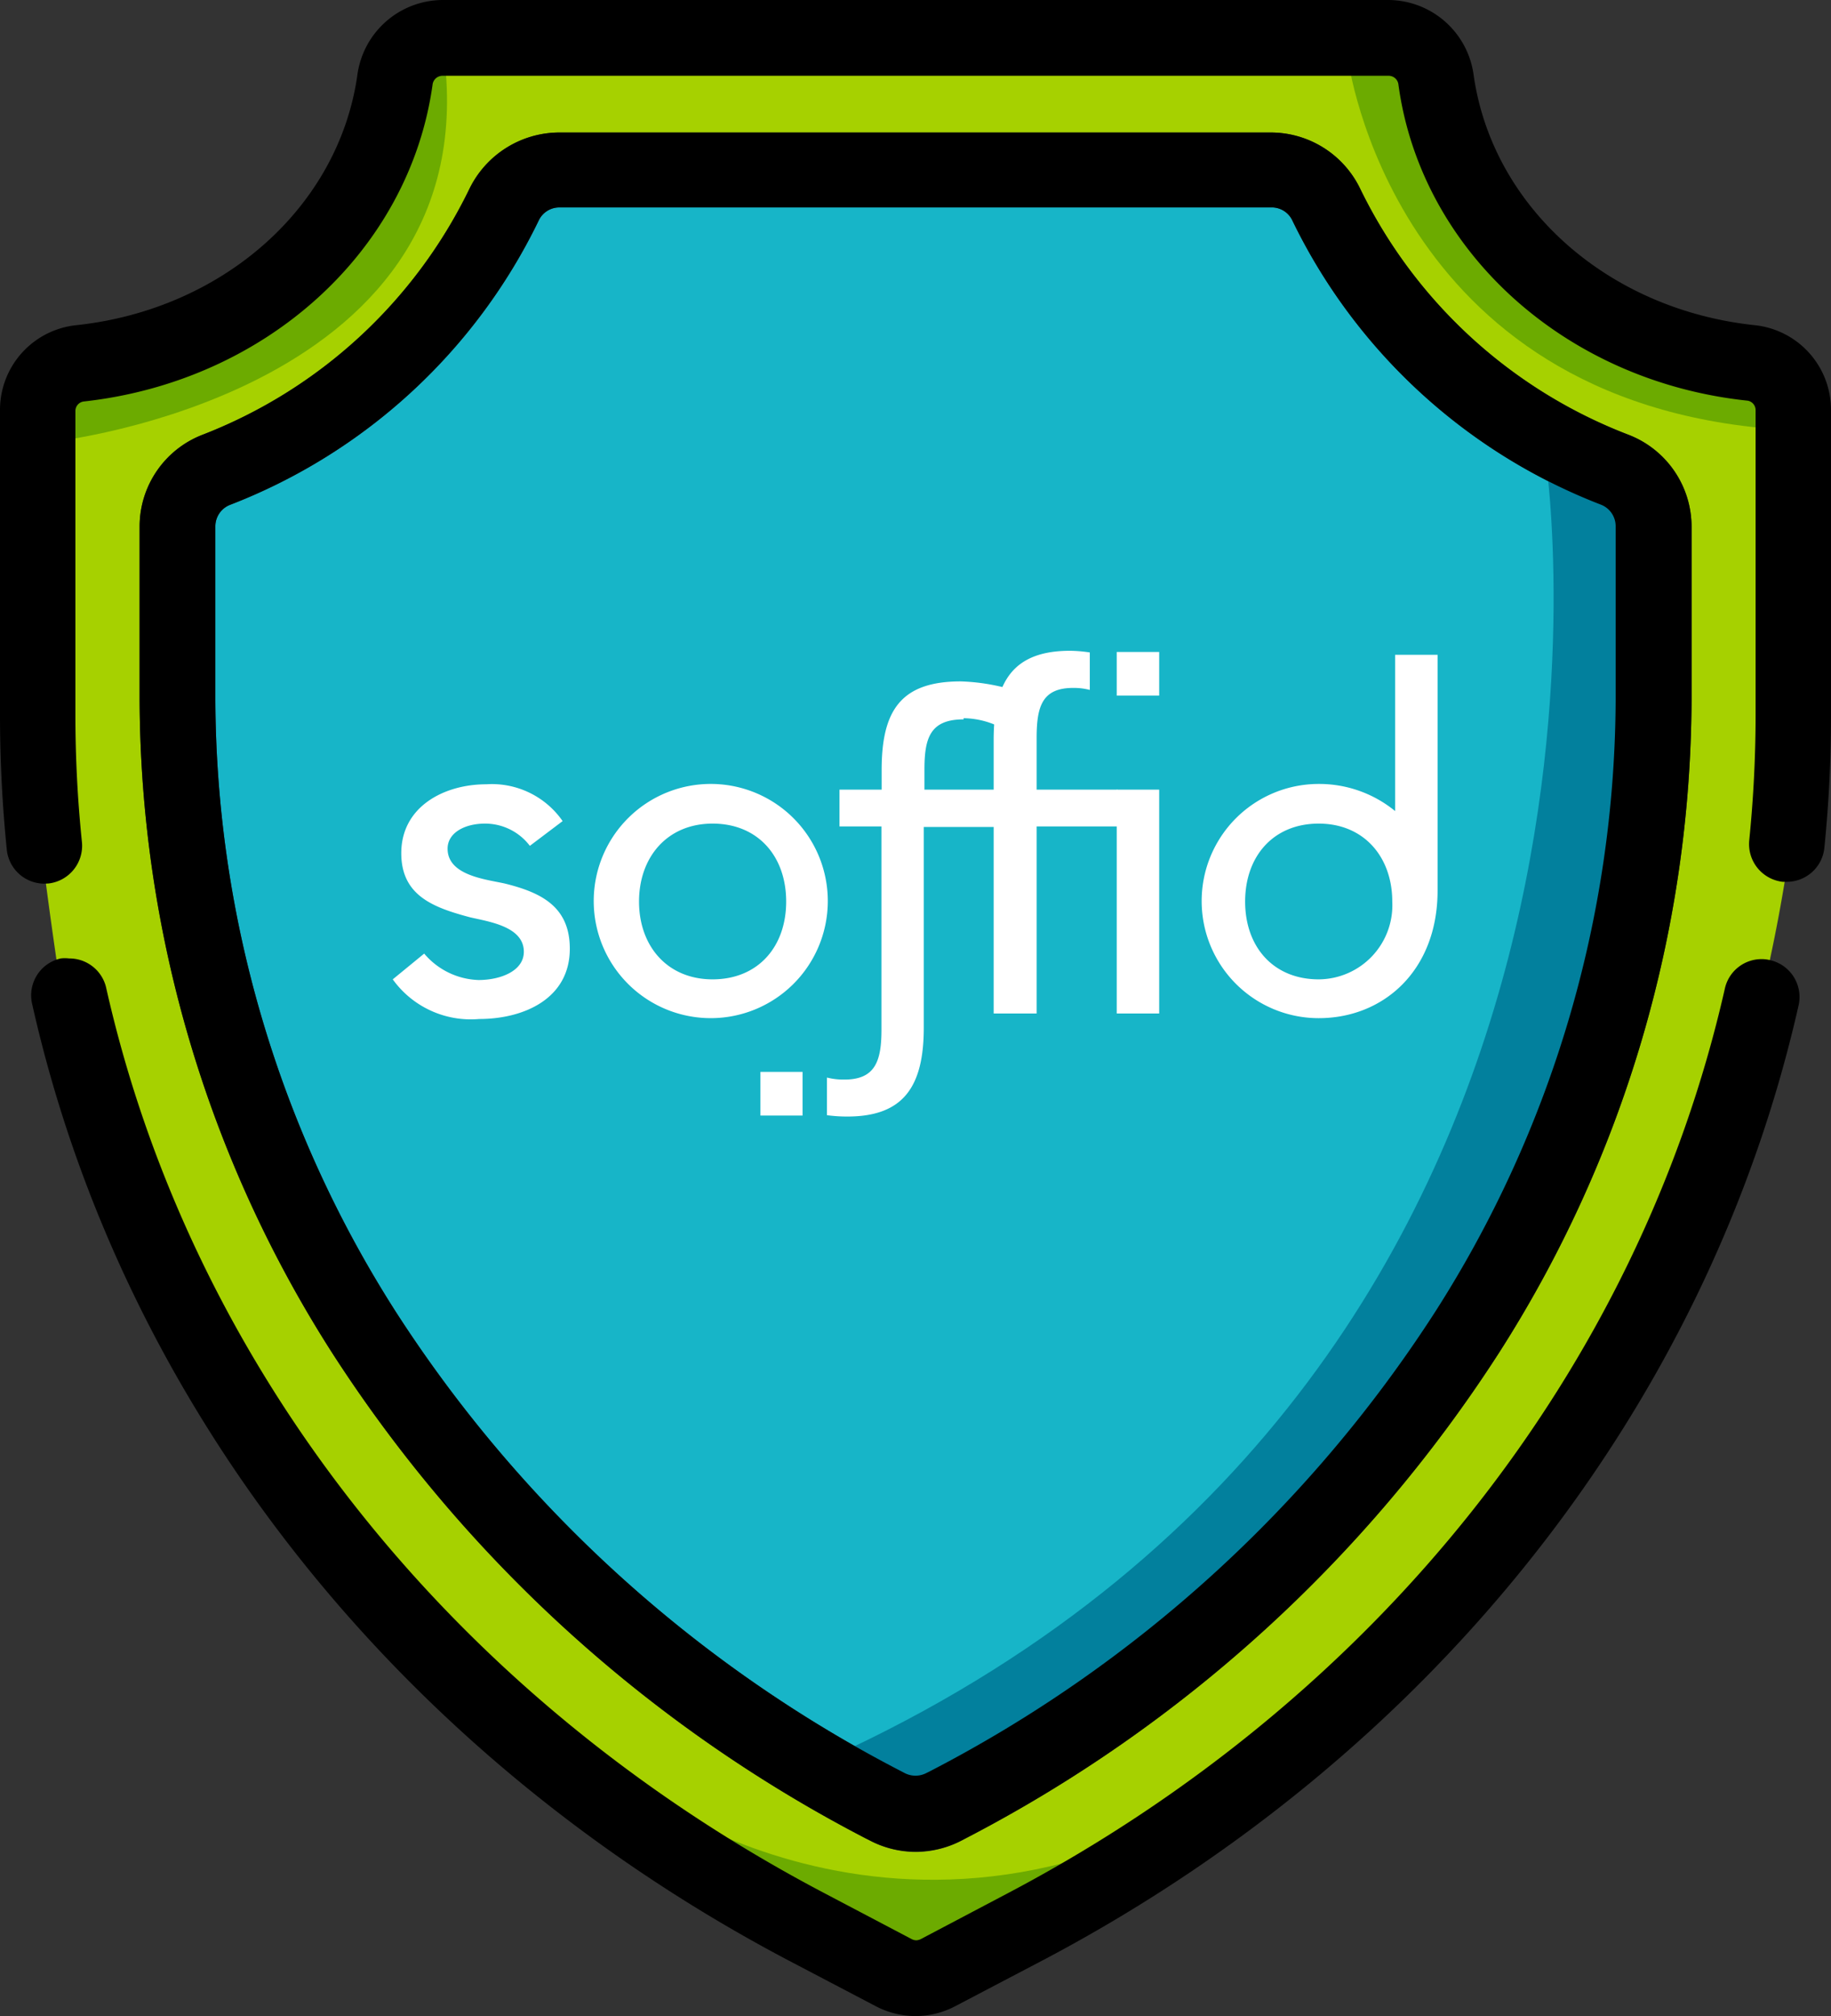 <svg id="Capa_1" data-name="Capa 1" xmlns="http://www.w3.org/2000/svg" viewBox="0 0 109.51 120.51"><rect x="0" y="0" width="109.51" height="120.51" fill="#333333" stroke="none"/><defs><style>.cls-1{fill:#17b5c8;}.cls-2{fill:#02809d;}.cls-3{fill:#a6d100;}.cls-4{fill:#6cab00;}.cls-5{fill:#fff;}</style></defs><path class="cls-1" d="M33.47,12.4a1.36,1.36,0,0,0-1.25.78,34.19,34.19,0,0,1-18.47,17,1.38,1.38,0,0,0-.87,1.29V41.82A68.33,68.33,0,0,0,23.71,78.47a79.2,79.2,0,0,0,30.18,27.4l.21.11a1.42,1.42,0,0,0,1.31,0l.22-.11A79.24,79.24,0,0,0,85.8,78.47,68.33,68.33,0,0,0,96.63,41.82V31.46a1.38,1.38,0,0,0-.87-1.29,34.19,34.19,0,0,1-18.47-17A1.36,1.36,0,0,0,76,12.4Z"/><path class="cls-2" d="M92.46,27.56s7.89,53.57-41.73,77l3.9,3.14S69,102.66,75,95.78s17.3-22,21.61-35.2,2.2-30.72,2.2-30.72Z"/><path class="cls-3" d="M107.63,23.14s-3.47-.69-12.87-5.27S84.44,3.19,84.44,3.19H24.59L22.3,9.61C20,16,1.86,23.14,1.86,23.14s-2.95,6.42,2.33,39.55S55,118.53,55,118.53s19.54-7.34,38.57-32.79S107.63,23.14,107.63,23.14Zm-6.46,18.68A72.88,72.88,0,0,1,89.63,80.9a83.85,83.85,0,0,1-31.9,29l-.21.11a5.94,5.94,0,0,1-2.76.69A5.88,5.88,0,0,1,52,110l-.22-.11a83.85,83.85,0,0,1-31.9-29A72.87,72.87,0,0,1,8.35,41.82V31.46A5.88,5.88,0,0,1,12.08,26a29.63,29.63,0,0,0,16-14.72,6,6,0,0,1,5.35-3.36H76a5.94,5.94,0,0,1,5.35,3.36A29.63,29.63,0,0,0,97.43,26a5.89,5.89,0,0,1,3.74,5.51Z"/><path class="cls-4" d="M36.9,106.14s17.09,14,38.12,0L55,118.53Z"/><path class="cls-4" d="M80.62,3.5S83.22,24,106.3,25.66V21.84s-18-6.27-20.79-17.27Z"/><path class="cls-4" d="M3.11,26.41s26.76-2.89,23.32-24H23.67s-.07,8.71-4.2,13.14S3.11,22.62,3.11,22.62Z"/><path d="M54.76,110.68A5.88,5.88,0,0,1,52,110l-.22-.11a83.85,83.85,0,0,1-31.9-29A72.87,72.87,0,0,1,8.35,41.82V31.46A5.88,5.88,0,0,1,12.08,26a29.63,29.63,0,0,0,16-14.72,6,6,0,0,1,5.35-3.36H76a5.94,5.94,0,0,1,5.35,3.36A29.63,29.63,0,0,0,97.43,26a5.89,5.89,0,0,1,3.74,5.51V41.82A72.88,72.88,0,0,1,89.63,80.9a83.85,83.85,0,0,1-31.9,29l-.21.11A5.94,5.94,0,0,1,54.76,110.68ZM33.47,12.4a1.36,1.36,0,0,0-1.25.78,34.19,34.19,0,0,1-18.47,17,1.38,1.38,0,0,0-.87,1.29V41.82A68.33,68.33,0,0,0,23.71,78.47a79.2,79.2,0,0,0,30.18,27.4l.21.11a1.42,1.42,0,0,0,1.31,0l.22-.11A79.24,79.24,0,0,0,85.8,78.47,68.33,68.33,0,0,0,96.63,41.82V31.46a1.38,1.38,0,0,0-.87-1.29,34.19,34.19,0,0,1-18.47-17A1.36,1.36,0,0,0,76,12.4Z"/><path d="M54.76,120.51a5.17,5.17,0,0,1-2.38-.59l-5.19-2.72C23.83,104.91,7.32,84.07,1.92,60a2.26,2.26,0,0,1,1.71-2.71,2.07,2.07,0,0,1,.5,0A2.26,2.26,0,0,1,6.34,59c5.11,22.77,20.77,42.52,43,54.18l5.19,2.73a.6.6,0,0,0,.27.07.68.68,0,0,0,.27-.07l5.18-2.73C82.36,101.54,98,81.83,103.16,59.1a2.25,2.25,0,0,1,2.2-1.77,2.07,2.07,0,0,1,.5.06,2.26,2.26,0,0,1,1.71,2.71c-5.43,24-21.92,44.83-45.25,57.1l-5.19,2.72A5.13,5.13,0,0,1,54.76,120.51Z"/><path d="M2.66,52.82a2.26,2.26,0,0,1-2.25-2,79.77,79.77,0,0,1-.41-8V24.52a5.09,5.09,0,0,1,4.54-5.08c8.81-.93,15.74-7.09,16.84-15A5.17,5.17,0,0,1,26.45,0H83.06a5.17,5.17,0,0,1,5.07,4.44c1.1,7.9,8,14.07,16.84,15a5.09,5.09,0,0,1,4.54,5.08V42.77a77.89,77.89,0,0,1-.4,7.94,2.26,2.26,0,0,1-2.25,2h-.24a2.27,2.27,0,0,1-2-2.48c.25-2.48.38-5,.38-7.48V24.52a.57.57,0,0,0-.48-.57C93.61,22.8,85,15,83.64,5.07a.59.59,0,0,0-.58-.54H26.45a.6.6,0,0,0-.58.54C24.48,15,15.9,22.8,5,24a.57.57,0,0,0-.49.57V42.77a73.62,73.62,0,0,0,.39,7.56,2.27,2.27,0,0,1-2,2.48Z"/><g id="g4588"><path id="path3989" class="cls-5" d="M42.62,58.54c2.71,0,4.4-1.94,4.4-4.65s-1.69-4.66-4.4-4.66-4.4,2-4.4,4.66S39.91,58.54,42.62,58.54Zm0-11.68a7,7,0,1,1-7.11,7A7,7,0,0,1,42.62,46.86Zm-10.93,3.7A3.36,3.36,0,0,0,29,49.23c-1.19,0-2.23.54-2.23,1.5,0,1.6,2.28,1.83,3.41,2.08,2.2.54,3.9,1.39,3.9,3.9,0,3-2.77,4.2-5.42,4.2a5.75,5.75,0,0,1-5.17-2.37L25.37,57a4.44,4.44,0,0,0,3.25,1.58c1.3,0,2.71-.53,2.71-1.69,0-1.52-2.12-1.8-3.22-2.06C25.94,54.25,24,53.55,24,51c0-2.79,2.57-4.12,5.08-4.12a5.15,5.15,0,0,1,4.57,2.2Zm25.94-7.63a5.06,5.06,0,0,1,1.85.38L60,41.08a12.16,12.16,0,0,0-2.54-.35c-3.59,0-4.73,1.75-4.73,5.3V47.2H50.21v2.2h2.51V61.53c0,1.86-.35,3-2.21,3a4,4,0,0,1-1.05-.12v2.25a8.9,8.9,0,0,0,1.22.08c3.33,0,4.57-1.76,4.57-5.31v-12h4.26V47.2H55.29V46c0-1.87.33-3,2.34-3ZM45.48,64.07H48v2.61H45.48V64.07"/><path id="path3991" class="cls-5" d="M66.79,47.2h2.54V60.58H66.79Zm0,0h2.54V60.58H66.79Zm0-8.23h2.54v2.61H66.79ZM78.87,58.54c-2.71,0-4.4-1.94-4.4-4.65s1.69-4.66,4.4-4.66,4.4,2,4.4,4.66A4.43,4.43,0,0,1,78.87,58.54Zm4.57-19.4v9.34a7.17,7.17,0,0,0-4.57-1.62,7,7,0,1,0,0,14c3.89,0,7.11-2.86,7.11-7.62V39.14H83.44"/><path id="path3993" class="cls-5" d="M62,47.2V44.12c0-1.86.31-3,2.18-3a3.78,3.78,0,0,1,1,.12V39A8.32,8.32,0,0,0,64,38.9c-3.32,0-4.57,1.75-4.57,5.31V60.58H62V49.4h4.83V47.2H62"/></g></svg>